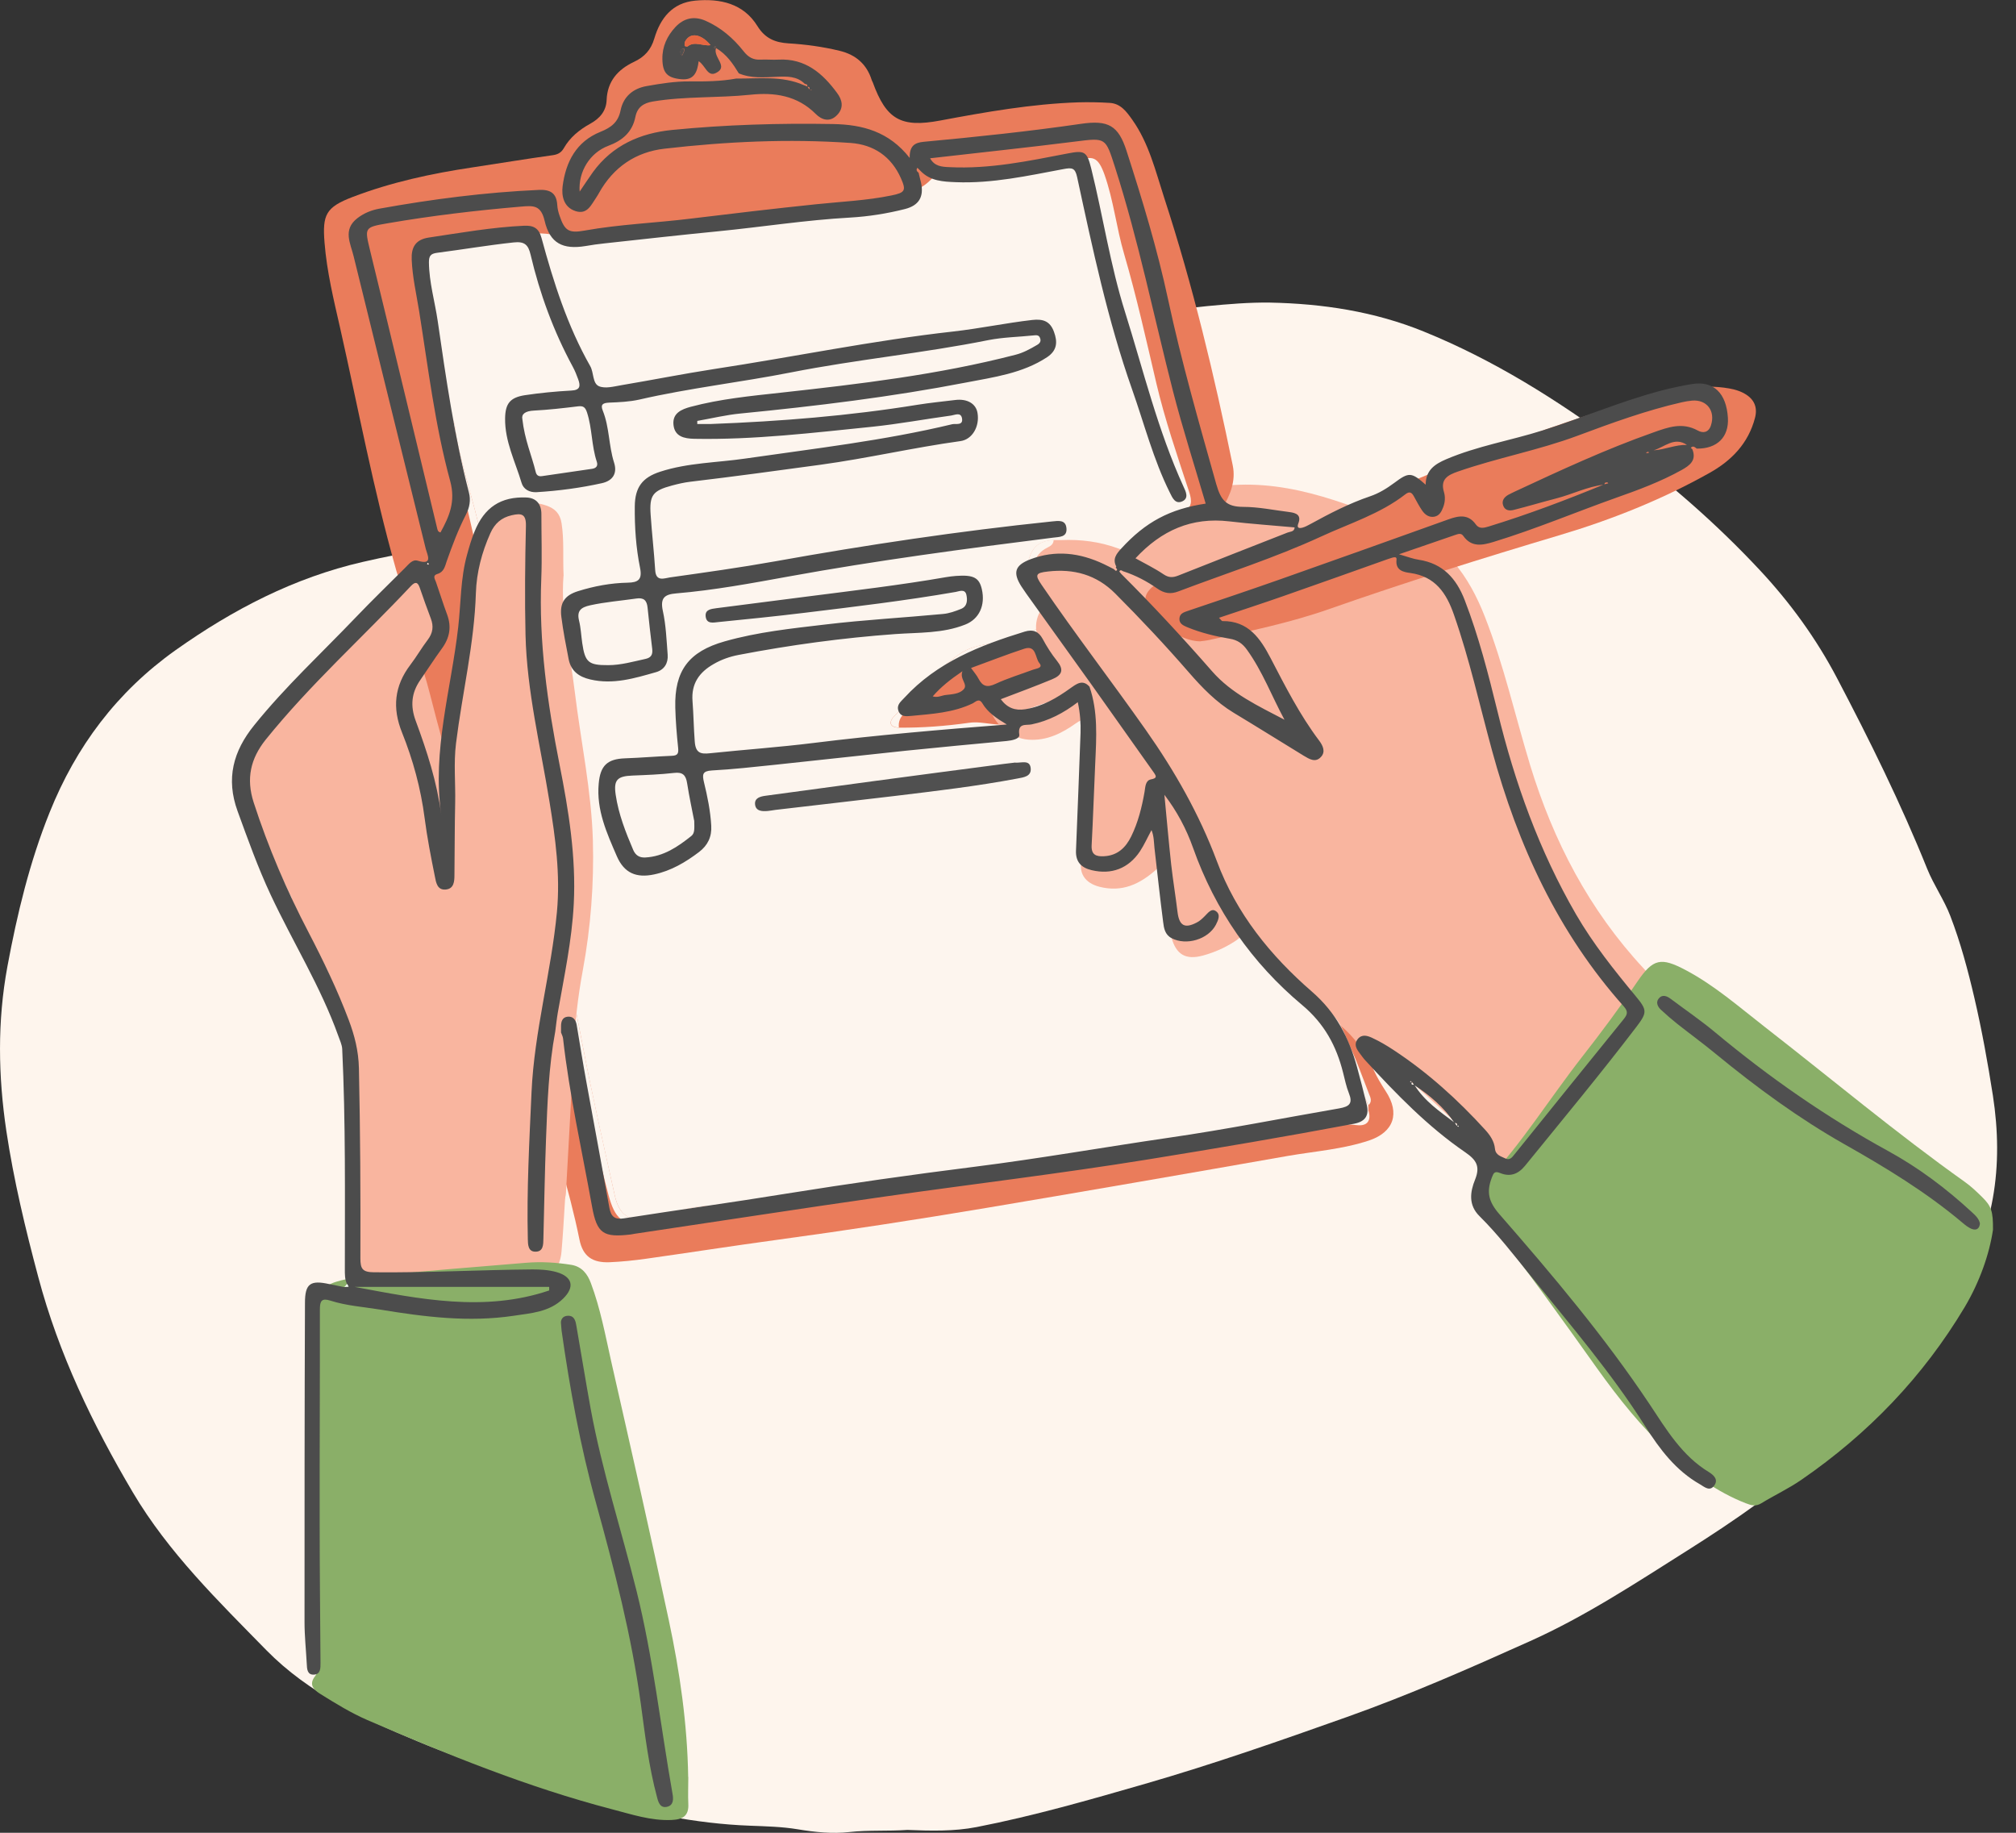 <svg width="55" height="50" viewBox="0 0 55 50" fill="none" xmlns="http://www.w3.org/2000/svg">
<rect x="0" y="0" width="55" height="50" fill="#333333" stroke="none"/>
<g clip-path="url(#clip0_453_9091)">
<path d="M24.755 49.922C24.227 49.96 23.701 49.922 23.17 49.98C22.709 50.032 22.227 49.983 21.765 49.905C21.332 49.833 20.893 49.824 20.463 49.807C18.96 49.752 17.505 49.435 16.068 49.048C14.481 48.621 12.911 48.136 11.39 47.502C9.893 46.879 8.418 46.192 7.266 45.018C5.951 43.674 4.597 42.356 3.625 40.715C2.528 38.86 1.602 36.936 1.045 34.842C0.693 33.524 0.375 32.2 0.173 30.853C-0.049 29.358 -0.075 27.864 0.202 26.367C0.468 24.934 0.808 23.52 1.353 22.165C2.075 20.364 3.192 18.873 4.79 17.737C6.357 16.626 8.028 15.758 9.904 15.328C11.099 15.054 12.305 14.852 13.526 14.725C14.334 14.642 15.133 14.498 15.941 14.402C16.282 14.362 16.628 14.336 16.969 14.324C18.351 14.284 19.621 13.869 20.755 13.107C23.355 11.362 26.14 10.021 29.132 9.112C30.373 8.734 31.637 8.475 32.933 8.351C33.504 8.296 34.087 8.247 34.647 8.255C36.081 8.284 37.493 8.495 38.846 9.046C40.748 9.819 42.456 10.895 44.101 12.103C45.507 13.136 46.814 14.273 48 15.542C48.834 16.433 49.55 17.419 50.118 18.501C51.01 20.2 51.861 21.922 52.577 23.702C52.759 24.152 53.041 24.55 53.209 24.991C53.486 25.712 53.688 26.465 53.864 27.221C54.069 28.101 54.23 28.992 54.369 29.883C54.666 31.805 54.418 33.627 53.33 35.289C52.308 36.855 51.119 38.283 49.746 39.552C48.612 40.596 47.342 41.473 46.04 42.295C44.641 43.178 43.253 44.095 41.74 44.773C40.096 45.512 38.445 46.239 36.739 46.844C34.921 47.49 33.097 48.128 31.242 48.664C29.721 49.103 28.2 49.541 26.645 49.844C26.024 49.965 25.387 49.948 24.752 49.922H24.755Z" fill="#FEF5ED"/>
<path d="M33.126 13.289C34.97 13 36.612 13.69 38.26 14.339C39.414 14.792 40.072 15.703 40.508 16.82C41.025 18.138 41.334 19.519 41.743 20.869C42.375 22.94 43.354 24.824 44.846 26.425C45.261 26.872 45.293 27.241 44.915 27.723C44.291 28.519 43.645 29.298 42.981 30.062C42.528 30.581 42.038 31.072 41.55 31.559C41.175 31.937 40.883 31.903 40.534 31.499C39.715 30.544 38.742 29.745 37.819 28.897C37.645 28.738 37.397 28.666 37.184 28.551C36.021 27.922 34.999 27.146 34.356 25.949C34.209 25.675 34.018 25.43 33.799 25.205C33.297 24.694 33.034 24.037 32.714 23.411C32.134 22.271 31.79 21.019 31.083 19.938C30.428 18.934 29.721 17.973 28.916 17.082C28.414 16.525 27.943 15.945 27.542 15.311C27.095 14.598 27.248 14.195 28.044 13.938C28.497 13.794 28.965 13.724 29.432 13.707C30.434 13.667 31.421 13.525 32.399 13.318C32.642 13.266 32.881 13.295 33.118 13.289H33.126Z" fill="#F9B59F"/>
<path d="M16.775 21.599C16.796 23.437 16.495 25.179 16.198 26.921C15.938 28.435 15.656 29.947 15.508 31.479C15.422 32.37 15.396 33.264 15.318 34.155C15.283 34.539 15.096 34.804 14.723 34.917C14.126 35.096 13.514 35.047 12.914 34.966C12.265 34.877 11.621 34.758 10.96 34.778C10.695 34.787 10.455 34.721 10.201 34.925C9.976 35.107 9.633 34.882 9.587 34.539C9.474 33.717 9.509 32.895 9.546 32.067C9.578 31.36 9.722 30.648 9.592 29.935C9.575 29.846 9.572 29.748 9.587 29.658C9.754 28.649 9.411 27.717 9.076 26.811C8.857 26.217 8.458 25.686 8.077 25.164C7.959 25.003 7.844 24.844 7.948 24.631C8.005 24.515 7.919 24.432 7.878 24.342C7.575 23.696 7.29 23.044 7.059 22.366C7.021 22.257 7.03 22.136 6.822 22.237C6.629 22.329 6.528 22.136 6.548 21.96C6.574 21.709 6.701 21.466 6.531 21.215C6.49 21.155 6.545 21.063 6.597 20.996C7.154 20.281 7.746 19.589 8.256 18.839C9.203 17.448 10.481 16.355 11.549 15.074C12.057 14.463 12.562 13.851 13.22 13.387C13.664 13.072 14.117 12.891 14.617 13.22C14.764 13.318 14.937 13.021 15.026 13.28C15.078 13.43 15.003 13.598 15.101 13.748C15.633 14.561 15.881 15.484 16.114 16.41C16.55 18.132 16.798 19.877 16.778 21.599H16.775Z" fill="#F9B59F"/>
<path d="M12.265 20.947C12.144 20.497 12.022 20.044 11.901 19.594C11.786 19.162 11.685 18.726 11.549 18.299C11.477 18.077 11.535 17.93 11.679 17.771C12.086 17.324 11.991 16.283 11.517 15.911C11.425 15.839 11.304 15.755 11.203 15.793C10.891 15.911 10.859 15.732 10.793 15.498C10.184 13.341 9.774 11.14 9.281 8.956C9.105 8.183 8.917 7.413 8.854 6.62C8.793 5.856 8.888 5.654 9.619 5.374C10.675 4.97 11.777 4.733 12.894 4.566C13.621 4.457 14.348 4.335 15.079 4.234C15.22 4.214 15.309 4.165 15.379 4.047C15.549 3.747 15.806 3.539 16.103 3.375C16.36 3.234 16.539 3.032 16.55 2.726C16.57 2.215 16.859 1.895 17.292 1.69C17.581 1.555 17.759 1.364 17.852 1.047C18.016 0.496 18.342 0.075 18.969 0.017C19.65 -0.046 20.282 0.095 20.663 0.71C20.876 1.053 21.15 1.16 21.511 1.183C21.981 1.211 22.449 1.275 22.911 1.387C23.349 1.494 23.646 1.751 23.782 2.184C23.788 2.207 23.802 2.224 23.811 2.247C24.18 3.262 24.581 3.49 25.652 3.288C26.896 3.055 28.143 2.835 29.412 2.792C29.701 2.784 29.989 2.789 30.275 2.807C30.573 2.824 30.734 3.046 30.887 3.262C31.343 3.903 31.522 4.658 31.759 5.388C32.541 7.782 33.126 10.228 33.631 12.695C33.721 13.13 33.559 13.511 33.343 13.874C33.288 13.97 33.199 13.973 33.106 13.984C32.809 14.022 32.515 14.071 32.217 14.102C31.851 14.14 31.516 14.255 31.256 14.521C30.959 14.823 30.619 14.858 30.212 14.8C29.6 14.714 28.98 14.624 28.356 14.725C27.791 14.818 27.635 15.074 27.831 15.623C28.053 16.237 28.451 16.747 28.821 17.275C30.166 19.199 31.508 21.123 32.613 23.206C33.147 24.21 33.77 25.167 34.388 26.122C34.82 26.791 35.461 27.259 36.136 27.665C36.751 28.035 37.184 28.554 37.481 29.2C37.571 29.396 37.686 29.586 37.804 29.768C38.2 30.368 38.029 30.887 37.346 31.115C36.63 31.352 35.88 31.407 35.144 31.533C32.402 32.015 29.658 32.491 26.91 32.953C25.003 33.273 23.092 33.567 21.176 33.827C19.99 33.988 18.81 34.173 17.624 34.34C17.295 34.386 16.96 34.421 16.628 34.435C16.161 34.453 15.901 34.274 15.809 33.818C15.526 32.422 15.079 31.069 14.686 29.702C14.573 29.315 14.718 28.949 14.799 28.585C15.13 27.065 15.471 25.551 15.454 23.982C15.445 23.266 15.37 22.583 15.009 21.922C14.83 21.593 14.894 21.135 14.839 20.737C14.646 19.369 14.441 18.005 14.259 16.638C14.198 16.191 14.357 15.749 14.377 15.302C14.392 14.979 14.415 14.659 14.426 14.336C14.435 14.108 14.351 13.924 14.123 13.846C13.889 13.765 13.693 13.846 13.54 14.036C13.33 14.296 13.243 14.607 13.162 14.919C12.839 16.147 12.776 17.417 12.617 18.671C12.522 19.424 12.461 20.183 12.256 20.95L12.265 20.947Z" fill="#EA7C5B"/>
<path d="M18.778 48.48C18.778 48.722 18.767 48.965 18.778 49.204C18.798 49.544 18.625 49.639 18.316 49.651C17.751 49.674 17.226 49.495 16.692 49.357C14.392 48.757 12.198 47.863 10.023 46.925C9.578 46.732 9.165 46.478 8.753 46.221C8.559 46.103 8.412 45.959 8.6 45.722C8.655 45.653 8.649 45.575 8.646 45.492C8.603 44.329 8.557 43.169 8.516 42.007C8.464 40.441 8.404 38.877 8.464 37.311C8.484 36.76 8.542 36.209 8.591 35.661C8.623 35.303 8.816 35.078 9.168 34.969C9.558 34.848 9.959 34.822 10.36 34.787C11.691 34.669 13.021 34.559 14.351 34.45C14.767 34.415 15.18 34.441 15.592 34.507C15.875 34.556 16.028 34.755 16.12 35.004C16.38 35.696 16.513 36.42 16.674 37.138C17.208 39.492 17.745 41.846 18.247 44.205C18.547 45.61 18.752 47.035 18.775 48.477L18.778 48.48Z" fill="#8AAF68"/>
<path d="M54.372 33.55C54.276 34.202 54.014 34.963 53.601 35.658C52.47 37.553 50.969 39.114 49.151 40.366C48.802 40.608 48.413 40.79 48.049 41.012C47.896 41.107 47.769 41.064 47.625 41.009C46.828 40.697 46.159 40.199 45.535 39.624C44.782 38.935 44.156 38.148 43.564 37.32C42.595 35.961 41.625 34.6 40.589 33.29C40.211 32.811 40.188 32.612 40.526 32.255C41.515 31.199 42.274 29.97 43.16 28.836C43.686 28.164 44.194 27.481 44.672 26.777C45.1 26.151 45.313 26.108 45.988 26.465C46.779 26.884 47.443 27.469 48.144 28.014C49.962 29.428 51.728 30.91 53.607 32.246C53.774 32.364 53.927 32.511 54.075 32.656C54.328 32.906 54.377 33.042 54.372 33.553V33.55Z" fill="#8AAF68"/>
<path d="M32.751 17.497C32.183 17.497 31.418 16.935 31.268 16.468C31.219 16.318 31.265 16.197 31.363 16.087C31.453 15.986 31.539 15.917 31.689 16.006C31.851 16.104 32.004 15.986 32.142 15.925C33.493 15.337 34.838 14.743 36.182 14.143C39.051 12.862 41.957 11.674 44.987 10.823C45.651 10.635 46.329 10.488 47.03 10.575C47.227 10.601 47.417 10.638 47.59 10.736C47.853 10.883 47.957 11.105 47.879 11.402C47.697 12.095 47.241 12.565 46.638 12.902C45.348 13.626 43.974 14.175 42.563 14.596C40.448 15.227 38.341 15.885 36.255 16.618C35.204 16.987 34.105 17.215 33.014 17.454C32.901 17.48 32.786 17.489 32.745 17.495L32.751 17.497Z" fill="#EA7C5B"/>
<path d="M37.331 30.152C37.331 30.198 37.331 30.244 37.331 30.29C37.204 30.408 37.112 30.671 36.904 30.538C36.685 30.4 36.511 30.492 36.315 30.524C35.784 30.607 35.256 30.703 34.722 30.772C33.871 30.881 33.017 30.965 32.165 31.081C31.302 31.196 30.445 31.343 29.585 31.464C28.521 31.614 27.453 31.738 26.388 31.897C25.11 32.087 23.84 32.335 22.556 32.491C21.54 32.612 20.561 32.958 19.505 32.898C18.931 32.863 18.339 33.1 17.756 33.224C17.179 33.348 16.896 33.169 16.772 32.615C16.475 31.274 16.166 29.935 15.909 28.585C15.586 26.901 15.237 25.222 14.905 23.54C14.726 22.632 14.562 21.72 14.377 20.812C14.14 19.646 13.889 18.481 13.656 17.316C13.471 16.398 13.318 15.472 13.113 14.558C12.92 13.687 12.637 12.836 12.455 11.959C12.406 11.726 12.452 11.44 12.201 11.275C12.201 11.229 12.201 11.183 12.201 11.137C12.178 10.903 12.167 10.664 12.063 10.445C12.063 10.399 12.063 10.352 12.063 10.306C11.913 9.383 11.754 8.463 11.615 7.537C11.563 7.191 11.39 6.819 11.716 6.505C11.872 6.49 12.014 6.528 12.138 6.623C12.213 6.68 12.285 6.715 12.389 6.689C12.623 6.631 12.856 6.58 13.093 6.545C13.829 6.435 14.562 6.262 15.309 6.444C15.595 6.513 15.881 6.533 16.166 6.499C17.347 6.346 18.518 6.158 19.699 6.014C21.15 5.835 22.596 5.613 24.045 5.397C24.527 5.325 25.029 5.284 25.401 4.895C25.453 4.84 25.537 4.794 25.609 4.788C26.789 4.69 27.961 4.474 29.15 4.491C29.225 4.491 29.277 4.462 29.34 4.431C29.802 4.208 29.961 4.281 30.134 4.768C30.382 5.472 30.457 6.213 30.668 6.929C31.008 8.091 31.271 9.279 31.548 10.459C31.779 11.443 32.108 12.398 32.422 13.358C32.489 13.56 32.566 13.797 32.344 13.918C31.958 14.128 31.698 14.466 31.389 14.757C31.132 14.999 30.846 15.089 30.506 14.962C30.004 14.777 29.482 14.711 28.951 14.734C28.881 14.734 28.812 14.734 28.743 14.734C28.322 14.763 28.157 14.93 28.05 15.317C27.941 15.715 28.148 16.012 28.33 16.303C28.65 16.825 28.622 17.027 27.943 17.339C27.84 17.385 27.724 17.399 27.611 17.434C27.138 17.572 26.602 17.555 26.195 17.832C25.508 18.299 24.977 18.951 24.394 19.54C24.258 19.678 24.244 19.843 24.521 19.851C25.164 19.857 25.805 19.808 26.44 19.718C26.838 19.661 27.231 19.854 27.635 19.718C28.062 19.574 28.483 19.427 28.844 19.159C29.204 18.891 29.542 18.991 29.632 19.439C29.762 20.065 29.649 20.691 29.6 21.314C29.551 21.934 29.585 22.554 29.577 23.177C29.574 23.364 29.738 23.382 29.865 23.419C30.082 23.48 30.307 23.503 30.46 23.284C30.65 23.01 30.835 22.733 31.005 22.447C31.103 22.283 31.219 22.159 31.418 22.216C31.608 22.271 31.724 22.41 31.721 22.626C31.718 22.961 31.738 23.295 31.715 23.627C31.681 24.158 31.813 24.677 31.793 25.208C31.779 25.56 32.038 25.534 32.275 25.525C32.543 25.511 32.78 25.381 33.031 25.309C33.45 25.185 33.799 25.294 34.064 25.64C34.587 26.321 35.155 26.961 35.856 27.463C36.159 27.68 36.358 27.954 36.526 28.271C36.846 28.88 37.034 29.543 37.331 30.157V30.152Z" fill="#FDF5EE"/>
<path d="M12.201 11.273C12.452 11.437 12.409 11.726 12.455 11.956C12.637 12.833 12.92 13.684 13.113 14.555C13.315 15.47 13.468 16.395 13.656 17.313C13.892 18.478 14.143 19.643 14.377 20.809C14.559 21.717 14.726 22.629 14.905 23.538C15.237 25.219 15.586 26.898 15.909 28.582C16.169 29.933 16.478 31.271 16.772 32.612C16.893 33.166 17.179 33.342 17.756 33.221C18.339 33.097 18.931 32.86 19.505 32.895C20.561 32.958 21.54 32.612 22.555 32.488C23.837 32.335 25.11 32.084 26.388 31.894C27.453 31.735 28.52 31.611 29.585 31.461C30.445 31.34 31.302 31.193 32.165 31.078C33.017 30.962 33.871 30.881 34.722 30.769C35.256 30.7 35.784 30.605 36.315 30.521C36.511 30.489 36.684 30.397 36.904 30.535C37.112 30.668 37.207 30.405 37.331 30.287C37.417 30.561 37.314 30.732 37.008 30.694C36.263 30.602 35.568 30.887 34.84 30.93C34.18 30.971 33.525 31.095 32.867 31.184C31.813 31.326 30.757 31.47 29.704 31.614C28.763 31.744 27.825 31.88 26.884 32.015C26.036 32.136 25.184 32.257 24.336 32.387C23.363 32.534 22.391 32.684 21.421 32.849C21.006 32.921 20.593 33.088 20.172 33.071C19.303 33.033 18.484 33.31 17.635 33.388C16.983 33.449 16.772 33.241 16.602 32.603C16.109 30.743 15.785 28.848 15.399 26.967C14.966 24.873 14.582 22.77 14.155 20.673C13.69 18.397 13.275 16.113 12.744 13.851C12.559 13.072 12.348 12.3 12.172 11.515C12.152 11.425 12.091 11.342 12.195 11.267L12.201 11.273Z" fill="#FDF5EE"/>
<path d="M24.524 19.848C24.247 19.84 24.261 19.675 24.397 19.537C24.98 18.948 25.511 18.296 26.197 17.829C26.604 17.552 27.141 17.569 27.614 17.431C27.724 17.399 27.842 17.385 27.946 17.336C28.624 17.024 28.653 16.822 28.333 16.3C28.154 16.009 27.943 15.712 28.053 15.314C28.16 14.924 28.327 14.76 28.746 14.731C28.74 14.852 28.662 14.896 28.561 14.947C28.229 15.112 28.099 15.484 28.258 15.821C28.35 16.018 28.477 16.199 28.573 16.395C28.798 16.848 28.676 17.197 28.218 17.417C27.788 17.621 27.326 17.737 26.864 17.803C26.356 17.875 26.004 18.164 25.661 18.481C25.32 18.793 25.009 19.133 24.677 19.453C24.558 19.568 24.503 19.692 24.524 19.851V19.848Z" fill="#FDF5EE"/>
<path d="M37.331 30.152C37.034 29.534 36.846 28.871 36.526 28.265C36.358 27.948 36.159 27.674 35.856 27.457C35.155 26.956 34.587 26.315 34.064 25.634C33.799 25.291 33.452 25.182 33.031 25.303C32.78 25.378 32.543 25.505 32.275 25.519C32.65 25.003 33.643 24.951 34.102 25.45C34.783 26.188 35.423 26.967 36.237 27.579C36.566 27.827 36.682 28.213 36.84 28.565C37.028 28.98 37.181 29.413 37.348 29.84C37.392 29.947 37.444 30.056 37.328 30.154L37.331 30.152Z" fill="#FDF5EE"/>
<path d="M11.716 6.505C11.39 6.819 11.563 7.191 11.615 7.537C11.754 8.463 11.913 9.383 12.063 10.306C11.884 10.275 11.878 10.133 11.855 9.995C11.702 9.095 11.552 8.198 11.39 7.301C11.312 6.865 11.419 6.574 11.716 6.505Z" fill="#FDF5EE"/>
<path d="M12.063 10.445C12.164 10.664 12.178 10.9 12.201 11.137C11.953 10.958 11.887 10.615 12.063 10.445Z" fill="#FDF5EE"/>
<path d="M15.373 15.712C15.292 16.747 15.552 17.803 15.681 18.873C15.846 20.229 16.137 21.579 16.175 22.935C16.207 24.106 16.117 25.297 15.901 26.465C15.762 27.209 15.679 27.962 15.644 28.721C15.586 29.982 15.511 31.245 15.442 32.505C15.436 32.583 15.433 32.684 15.387 32.736C15.177 32.97 15.168 33.244 15.153 33.535C15.142 33.769 15.024 33.959 14.738 33.942C14.472 33.925 14.426 33.723 14.438 33.521C14.516 32.179 14.542 30.835 14.605 29.494C14.631 28.906 14.954 28.415 14.963 27.844C14.966 27.616 15.133 27.311 14.646 27.414C14.415 27.463 14.218 27.123 14.244 26.832C14.299 26.237 14.345 25.643 14.4 25.049C14.406 24.977 14.418 24.905 14.357 24.861C14.106 24.686 14.126 24.423 14.146 24.172C14.325 21.914 13.829 19.736 13.355 17.555C13.286 17.241 13.318 16.886 12.989 16.669C12.943 16.641 12.917 16.543 12.923 16.479C12.975 15.87 12.859 15.242 13.13 14.659C13.431 14.016 14.117 13.52 14.902 13.791C15.136 13.872 15.28 14.007 15.321 14.278C15.393 14.737 15.352 15.198 15.376 15.712H15.373ZM14.81 18.945C14.712 17.645 14.585 16.335 14.594 15.014C14.446 15.224 14.334 15.438 14.366 15.706C14.412 16.127 14.441 16.551 14.49 16.972C14.568 17.63 14.594 18.296 14.81 18.945Z" fill="#F9B59F"/>
<path d="M31.577 23.693C31.089 24.138 30.604 24.342 30.007 24.195C29.597 24.094 29.407 23.812 29.519 23.411C29.545 23.321 29.582 23.235 29.585 23.145C29.614 22.055 29.637 20.962 29.663 19.871C29.669 19.58 29.548 19.595 29.352 19.733C28.971 20.004 28.564 20.209 28.076 20.18C27.585 20.154 27.075 19.733 26.994 19.26C26.945 18.977 27.095 18.801 27.375 18.744C27.77 18.663 28.16 18.579 28.526 18.395C28.74 18.288 28.795 18.175 28.659 17.971C28.544 17.797 28.445 17.616 28.347 17.434C28.148 17.07 28.327 16.54 28.711 16.364C28.953 16.254 29.259 16.442 29.219 16.733C29.138 17.307 29.582 17.659 29.735 18.129C29.747 18.169 29.828 18.19 29.874 18.216C30.284 18.441 30.494 18.787 30.711 19.208C30.901 19.58 30.939 20.056 31.38 20.344C31.897 20.682 32.315 21.166 32.396 21.841C32.408 21.94 32.431 22.017 32.543 22.084C33.092 22.407 33.484 22.842 33.51 23.523C33.516 23.705 33.568 23.887 33.574 24.068C33.579 24.314 33.588 24.515 33.929 24.51C34.073 24.51 34.139 24.668 34.145 24.821C34.159 25.202 33.98 25.496 33.675 25.689C33.415 25.857 33.126 25.984 32.823 26.067C32.347 26.197 32.084 26.044 31.955 25.56C31.796 24.962 31.686 24.357 31.579 23.688L31.577 23.693ZM28.021 19.343C28.405 19.502 28.668 19.312 28.901 19.044C28.607 19.145 28.316 19.243 28.021 19.343Z" fill="#F9B59F"/>
<path d="M14.81 18.945C14.594 18.296 14.568 17.63 14.49 16.972C14.441 16.551 14.412 16.127 14.366 15.706C14.337 15.438 14.446 15.224 14.594 15.014C14.585 16.335 14.712 17.642 14.81 18.945Z" fill="#FDEFEA"/>
<path d="M28.021 19.343C28.316 19.242 28.607 19.144 28.901 19.044C28.668 19.312 28.405 19.502 28.021 19.343Z" fill="#FDEFEA"/>
<path d="M30.454 15.455C30.344 15.25 30.46 15.106 30.59 14.965C31.251 14.241 31.914 13.886 32.893 13.739C32.593 12.715 32.266 11.7 32.001 10.67C31.479 8.633 31.063 6.568 30.419 4.56C30.157 3.747 30.177 3.756 29.331 3.862C28.021 4.027 26.708 4.165 25.375 4.318C25.496 4.54 25.698 4.552 25.906 4.56C27 4.615 28.059 4.393 29.121 4.188C29.583 4.099 29.652 4.122 29.77 4.595C30.093 5.899 30.29 7.234 30.694 8.515C31.196 10.113 31.588 11.746 32.289 13.277C32.353 13.413 32.437 13.586 32.264 13.673C32.062 13.771 31.984 13.577 31.914 13.436C31.467 12.539 31.219 11.567 30.887 10.627C30.22 8.737 29.808 6.784 29.386 4.832C29.331 4.578 29.248 4.569 29.017 4.612C28.044 4.794 27.075 5.01 26.076 4.97C25.73 4.956 25.381 4.941 25.115 4.664C25.087 4.635 25.058 4.607 25.029 4.578C24.985 4.635 25.014 4.676 25.061 4.713C25.084 4.803 25.107 4.892 25.127 4.982C25.211 5.368 25.072 5.605 24.688 5.703C24.198 5.827 23.695 5.907 23.188 5.936C21.979 6.003 20.784 6.193 19.58 6.311C18.55 6.412 17.52 6.528 16.49 6.64C16.319 6.657 16.146 6.683 15.976 6.712C15.361 6.813 15.003 6.643 14.859 6.026C14.758 5.596 14.559 5.607 14.219 5.636C13.001 5.74 11.791 5.882 10.588 6.089C9.93 6.202 9.945 6.205 10.1 6.848C10.715 9.369 11.318 11.893 11.927 14.414C11.939 14.457 11.942 14.506 12.017 14.526C12.256 14.091 12.435 13.687 12.282 13.124C11.867 11.604 11.682 10.038 11.434 8.483C11.359 8.019 11.252 7.56 11.232 7.084C11.217 6.747 11.335 6.536 11.696 6.481C12.562 6.352 13.422 6.199 14.299 6.158C14.55 6.147 14.7 6.219 14.773 6.49C15.101 7.699 15.48 8.893 16.103 9.989C16.204 10.168 16.161 10.459 16.342 10.537C16.513 10.609 16.749 10.543 16.954 10.508C17.794 10.367 18.628 10.2 19.468 10.07C21.649 9.738 23.814 9.288 26.013 9.043C26.729 8.962 27.441 8.812 28.16 8.729C28.466 8.694 28.651 8.769 28.754 9.052C28.855 9.326 28.844 9.559 28.567 9.744C27.894 10.188 27.112 10.289 26.353 10.436C24.319 10.829 22.261 11.079 20.201 11.281C19.805 11.319 19.416 11.414 19.023 11.483C19.023 11.512 19.023 11.538 19.023 11.567C19.148 11.567 19.274 11.57 19.398 11.567C21.289 11.495 23.167 11.345 25.035 11.042C25.375 10.987 25.718 10.955 26.062 10.912C26.385 10.872 26.625 11.01 26.668 11.264C26.731 11.633 26.526 11.991 26.2 12.034C24.925 12.21 23.672 12.502 22.397 12.677C21.211 12.839 20.025 13.001 18.836 13.142C18.666 13.162 18.495 13.202 18.331 13.246C17.806 13.387 17.713 13.511 17.751 14.048C17.785 14.552 17.843 15.054 17.875 15.556C17.895 15.879 18.123 15.775 18.279 15.752C19.237 15.617 20.195 15.484 21.145 15.314C23.649 14.864 26.163 14.489 28.694 14.226C28.87 14.209 29.075 14.169 29.095 14.414C29.115 14.659 28.904 14.645 28.728 14.668C26.319 14.971 23.912 15.291 21.523 15.726C20.504 15.911 19.485 16.101 18.452 16.188C18.129 16.214 18.008 16.312 18.083 16.664C18.169 17.053 18.184 17.46 18.215 17.861C18.233 18.092 18.123 18.273 17.898 18.337C17.312 18.504 16.729 18.683 16.103 18.536C15.791 18.464 15.578 18.305 15.514 17.985C15.439 17.601 15.364 17.218 15.315 16.831C15.266 16.45 15.399 16.243 15.771 16.127C16.213 15.989 16.666 15.905 17.127 15.896C17.413 15.891 17.526 15.81 17.462 15.493C17.35 14.942 17.312 14.376 17.318 13.811C17.324 13.295 17.523 13.026 18.013 12.868C18.767 12.623 19.557 12.623 20.331 12.51C22.221 12.236 24.12 12.02 25.978 11.573C26.07 11.55 26.287 11.622 26.244 11.405C26.209 11.238 26.05 11.322 25.952 11.336C25.234 11.434 24.521 11.567 23.799 11.642C22.183 11.806 20.57 12.002 18.94 11.971C18.666 11.965 18.409 11.91 18.374 11.593C18.339 11.273 18.59 11.166 18.847 11.097C19.652 10.883 20.475 10.803 21.3 10.713C23.45 10.476 25.597 10.223 27.698 9.68C27.915 9.626 28.102 9.522 28.29 9.412C28.376 9.363 28.408 9.305 28.373 9.219C28.345 9.138 28.272 9.141 28.2 9.15C27.788 9.193 27.369 9.199 26.962 9.279C25.179 9.637 23.366 9.807 21.583 10.159C20.207 10.43 18.81 10.586 17.442 10.901C17.174 10.961 16.894 10.973 16.617 10.984C16.452 10.993 16.374 11.03 16.446 11.206C16.628 11.659 16.605 12.155 16.752 12.617C16.848 12.911 16.721 13.116 16.418 13.182C15.832 13.312 15.24 13.39 14.64 13.427C14.441 13.439 14.279 13.344 14.23 13.174C14.057 12.594 13.771 12.04 13.78 11.414C13.786 11.013 13.913 10.846 14.314 10.782C14.735 10.719 15.159 10.678 15.584 10.655C15.837 10.644 15.837 10.523 15.774 10.347C15.731 10.229 15.684 10.11 15.624 10.001C15.101 9.034 14.726 8.013 14.475 6.946C14.412 6.681 14.314 6.58 14.011 6.614C13.312 6.689 12.62 6.807 11.924 6.897C11.742 6.92 11.702 6.989 11.702 7.159C11.708 7.705 11.864 8.227 11.942 8.76C12.169 10.329 12.395 11.899 12.793 13.436C12.848 13.647 12.81 13.848 12.712 14.039C12.501 14.448 12.34 14.878 12.187 15.311C12.141 15.447 12.112 15.605 11.936 15.657C11.794 15.697 11.861 15.79 11.893 15.876C11.996 16.168 12.086 16.465 12.195 16.756C12.325 17.102 12.268 17.405 12.051 17.699C11.846 17.979 11.662 18.27 11.465 18.553C11.223 18.902 11.191 19.26 11.341 19.664C11.647 20.491 11.921 21.331 12.037 22.219C11.786 20.474 12.308 18.807 12.501 17.108C12.576 16.448 12.562 15.775 12.744 15.126C12.802 14.916 12.862 14.705 12.946 14.503C13.211 13.843 13.662 13.543 14.363 13.572C14.628 13.583 14.773 13.751 14.77 14.03C14.77 14.619 14.79 15.207 14.767 15.793C14.697 17.506 14.934 19.188 15.266 20.861C15.514 22.116 15.719 23.376 15.653 24.663C15.601 25.663 15.39 26.644 15.217 27.631C15.188 27.801 15.171 27.971 15.148 28.141C14.969 29.105 14.934 30.082 14.897 31.06C14.862 31.969 14.848 32.88 14.825 33.789C14.822 33.953 14.825 34.15 14.605 34.147C14.406 34.147 14.403 33.951 14.4 33.803C14.368 32.468 14.441 31.133 14.501 29.797C14.576 28.133 15.038 26.529 15.194 24.879C15.289 23.858 15.153 22.857 14.989 21.859C14.744 20.35 14.374 18.856 14.337 17.322C14.314 16.332 14.325 15.34 14.348 14.35C14.357 14.013 14.219 13.998 13.962 14.056C13.679 14.12 13.497 14.281 13.379 14.544C13.145 15.066 13.001 15.617 12.983 16.176C12.94 17.564 12.611 18.911 12.441 20.278C12.374 20.82 12.429 21.36 12.418 21.899C12.403 22.557 12.406 23.212 12.398 23.869C12.398 24.045 12.386 24.247 12.161 24.267C11.927 24.29 11.895 24.071 11.864 23.91C11.757 23.379 11.653 22.848 11.584 22.314C11.48 21.51 11.269 20.734 10.969 19.987C10.698 19.315 10.758 18.712 11.197 18.135C11.364 17.916 11.503 17.673 11.67 17.454C11.809 17.27 11.835 17.088 11.754 16.874C11.647 16.595 11.549 16.315 11.451 16.032C11.396 15.873 11.327 15.865 11.211 15.986C9.896 17.388 8.456 18.677 7.246 20.183C6.837 20.694 6.71 21.239 6.92 21.89C7.318 23.119 7.824 24.299 8.421 25.441C8.825 26.217 9.203 27.002 9.512 27.821C9.673 28.248 9.78 28.663 9.792 29.142C9.829 30.87 9.838 32.598 9.832 34.326C9.832 34.614 9.887 34.706 10.201 34.709C11.644 34.724 13.084 34.643 14.527 34.631C14.747 34.631 14.963 34.643 15.18 34.703C15.618 34.828 15.69 35.11 15.361 35.43C14.986 35.794 14.493 35.823 14.017 35.895C12.79 36.079 11.581 35.926 10.372 35.727C9.919 35.653 9.454 35.624 9.012 35.482C8.776 35.407 8.727 35.491 8.727 35.719C8.73 37.654 8.718 39.59 8.721 41.525C8.721 42.803 8.735 44.084 8.744 45.362C8.744 45.506 8.75 45.67 8.571 45.685C8.383 45.699 8.375 45.535 8.369 45.391C8.349 45.013 8.308 44.632 8.308 44.254C8.308 41.349 8.308 38.448 8.32 35.543C8.32 35.015 8.47 34.917 8.986 35.032C9.122 35.061 9.258 35.084 9.39 35.113C9.428 35.113 9.468 35.107 9.506 35.104C9.492 35.078 9.48 35.053 9.466 35.029C9.405 34.9 9.408 34.761 9.408 34.623C9.408 32.621 9.431 30.616 9.336 28.617C9.33 28.496 9.269 28.378 9.229 28.259C8.747 26.912 7.985 25.695 7.382 24.406C7.036 23.667 6.762 22.897 6.482 22.13C6.158 21.241 6.363 20.491 6.935 19.785C7.783 18.732 8.776 17.815 9.708 16.84C10.147 16.381 10.602 15.94 11.05 15.493C11.148 15.398 11.249 15.253 11.393 15.296C11.82 15.429 11.659 15.135 11.618 14.982C10.963 12.317 10.3 9.654 9.647 6.989C9.564 6.643 9.344 6.268 9.748 5.954C9.927 5.815 10.129 5.734 10.343 5.694C11.783 5.434 13.232 5.247 14.695 5.181C15.006 5.166 15.182 5.261 15.203 5.59C15.208 5.691 15.234 5.795 15.269 5.893C15.407 6.3 15.526 6.366 15.944 6.291C16.908 6.118 17.889 6.083 18.862 5.962C19.993 5.824 21.124 5.691 22.258 5.573C22.945 5.501 23.635 5.472 24.316 5.333C24.691 5.256 24.729 5.201 24.579 4.863C24.316 4.269 23.837 3.946 23.208 3.9C21.511 3.782 19.82 3.862 18.132 4.056C17.344 4.145 16.735 4.56 16.342 5.264C16.319 5.305 16.296 5.345 16.27 5.383C16.129 5.587 16.022 5.867 15.696 5.757C15.376 5.651 15.315 5.342 15.35 5.074C15.436 4.416 15.722 3.862 16.38 3.597C16.666 3.482 16.865 3.34 16.931 3.009C17.006 2.642 17.263 2.414 17.644 2.348C18.031 2.279 18.417 2.218 18.81 2.221C19.237 2.224 19.664 2.221 20.085 2.143C20.703 2.149 21.329 2.062 21.921 2.319C21.955 2.334 21.99 2.345 22.025 2.36C22.045 2.386 22.062 2.414 22.082 2.44C22.1 2.449 22.114 2.458 22.131 2.466C22.134 2.466 22.143 2.461 22.149 2.458C22.126 2.455 22.1 2.449 22.077 2.446C22.105 2.386 22.074 2.368 22.019 2.365C22.042 2.305 22.002 2.296 21.958 2.29C21.745 2.074 21.473 2.083 21.199 2.094C20.847 2.111 20.495 2.143 20.157 2.002C19.996 1.739 19.828 1.486 19.534 1.31C19.445 1.569 19.895 1.817 19.528 1.993C19.3 2.103 19.243 1.783 19.061 1.67C19.023 1.964 18.94 2.195 18.582 2.161C18.207 2.126 18.077 1.993 18.071 1.612C18.065 1.269 18.201 0.981 18.426 0.738C18.651 0.499 18.928 0.427 19.246 0.565C19.667 0.75 20.007 1.044 20.287 1.399C20.414 1.561 20.55 1.638 20.749 1.627C20.911 1.618 21.072 1.636 21.234 1.627C21.967 1.587 22.443 1.999 22.838 2.538C22.977 2.723 23.029 2.942 22.838 3.138C22.639 3.346 22.417 3.271 22.256 3.11C21.75 2.602 21.124 2.515 20.466 2.585C19.583 2.677 18.692 2.622 17.811 2.769C17.552 2.812 17.387 2.928 17.335 3.187C17.252 3.603 16.983 3.834 16.596 3.978C16.097 4.165 15.774 4.679 15.814 5.227C15.95 5.028 16.06 4.858 16.178 4.693C16.712 3.963 17.465 3.632 18.337 3.545C19.797 3.401 21.26 3.358 22.726 3.384C23.531 3.398 24.253 3.588 24.818 4.309C24.812 3.989 24.942 3.891 25.205 3.868C26.639 3.735 28.07 3.585 29.493 3.378C30.232 3.271 30.512 3.418 30.737 4.125C31.167 5.457 31.574 6.799 31.868 8.172C32.232 9.868 32.711 11.535 33.181 13.205C33.308 13.652 33.458 13.825 33.911 13.828C34.336 13.828 34.757 13.918 35.181 13.97C35.357 13.993 35.51 14.048 35.421 14.278C35.369 14.414 35.45 14.417 35.536 14.394C35.611 14.373 35.683 14.333 35.752 14.296C36.278 14.007 36.809 13.733 37.377 13.54C37.617 13.459 37.833 13.326 38.038 13.174C38.439 12.874 38.505 12.879 38.895 13.223C38.895 12.825 39.149 12.66 39.452 12.53C40.303 12.167 41.215 12.017 42.093 11.74C43.178 11.397 44.225 10.944 45.325 10.655C45.602 10.583 45.885 10.523 46.167 10.476C46.748 10.384 47.099 10.725 47.14 11.397C47.172 11.922 46.849 12.245 46.291 12.239C46.239 12.201 46.193 12.15 46.127 12.216C46.141 12.23 46.156 12.242 46.17 12.256C46.294 12.562 46.092 12.703 45.873 12.825C45.307 13.139 44.704 13.364 44.098 13.577C42.984 13.973 41.891 14.434 40.759 14.78C40.456 14.873 40.148 14.945 39.92 14.619C39.862 14.538 39.787 14.564 39.703 14.593C39.215 14.763 38.728 14.93 38.168 15.121C38.396 15.187 38.549 15.248 38.708 15.271C39.363 15.371 39.732 15.781 39.96 16.372C40.341 17.359 40.603 18.383 40.855 19.41C41.325 21.351 41.995 23.215 42.999 24.948C43.463 25.747 44.038 26.468 44.626 27.178C44.938 27.553 44.941 27.622 44.65 28.006C43.665 29.298 42.627 30.547 41.602 31.808C41.414 32.035 41.198 32.11 40.932 32.004C40.78 31.943 40.754 31.986 40.699 32.128C40.549 32.52 40.609 32.785 40.912 33.131C42.358 34.787 43.778 36.472 45.002 38.306C45.46 38.996 45.885 39.714 46.623 40.161C46.753 40.242 46.886 40.363 46.768 40.527C46.644 40.697 46.505 40.568 46.378 40.493C45.723 40.121 45.282 39.538 44.895 38.926C43.968 37.458 42.843 36.149 41.758 34.804C41.308 34.251 40.872 33.682 40.364 33.178C40.055 32.875 40.107 32.514 40.243 32.18C40.387 31.819 40.28 31.646 39.974 31.435C38.95 30.734 38.093 29.846 37.256 28.937C37.193 28.871 37.141 28.793 37.086 28.721C36.999 28.606 36.933 28.482 37.042 28.346C37.155 28.208 37.302 28.254 37.423 28.308C37.631 28.404 37.833 28.522 38.024 28.649C38.953 29.26 39.772 30.002 40.52 30.824C40.653 30.971 40.765 31.133 40.785 31.337C40.803 31.516 40.95 31.545 41.068 31.603C41.189 31.663 41.253 31.574 41.322 31.487C42.312 30.259 43.302 29.03 44.297 27.804C44.398 27.677 44.424 27.599 44.303 27.46C42.502 25.441 41.409 23.059 40.705 20.474C40.367 19.237 40.09 17.982 39.666 16.77C39.461 16.179 39.155 15.723 38.471 15.631C38.301 15.608 38.067 15.568 38.099 15.274C38.107 15.187 38.07 15.178 37.862 15.253C36.918 15.588 35.978 15.925 35.034 16.254C34.451 16.459 33.862 16.649 33.256 16.854C33.305 16.9 33.328 16.944 33.352 16.944C34.056 16.935 34.385 17.419 34.662 17.95C35.066 18.726 35.461 19.505 35.992 20.209C36.09 20.341 36.171 20.509 36.038 20.65C35.888 20.815 35.721 20.708 35.571 20.619C34.933 20.229 34.298 19.831 33.657 19.445C33.175 19.153 32.794 18.758 32.431 18.34C31.787 17.598 31.118 16.886 30.425 16.191C29.912 15.677 29.291 15.51 28.59 15.591C28.249 15.628 28.229 15.683 28.42 15.96C29.334 17.301 30.327 18.588 31.262 19.918C32.05 21.037 32.719 22.214 33.196 23.488C33.73 24.928 34.664 26.073 35.793 27.054C36.451 27.625 36.803 28.314 37.022 29.11C37.117 29.454 37.204 29.797 37.288 30.143C37.357 30.434 37.244 30.599 36.941 30.657C35.074 31.008 33.204 31.326 31.328 31.629C28.927 32.018 26.515 32.304 24.111 32.647C21.843 32.97 19.58 33.322 17.312 33.659C17.277 33.665 17.243 33.671 17.211 33.677C16.461 33.766 16.285 33.656 16.152 32.915C15.878 31.389 15.534 29.872 15.361 28.329C15.355 28.274 15.324 28.222 15.306 28.167C15.306 28.11 15.306 28.052 15.306 27.994C15.306 27.867 15.344 27.752 15.482 27.737C15.633 27.72 15.708 27.818 15.733 27.962C15.82 28.485 15.904 29.007 15.999 29.526C16.207 30.668 16.42 31.808 16.625 32.95C16.669 33.186 16.767 33.279 17.021 33.238C18.498 33.007 19.982 32.803 21.456 32.563C23.162 32.289 24.87 32.047 26.584 31.831C28.356 31.608 30.114 31.297 31.877 31.04C33.438 30.815 34.982 30.506 36.535 30.238C36.815 30.189 36.913 30.103 36.8 29.823C36.728 29.644 36.69 29.451 36.641 29.26C36.459 28.534 36.13 27.925 35.527 27.42C34.151 26.269 33.152 24.833 32.549 23.131C32.367 22.617 32.111 22.133 31.767 21.683C31.828 22.317 31.883 22.952 31.952 23.584C32.001 24.019 32.073 24.449 32.125 24.882C32.171 25.254 32.321 25.34 32.65 25.167C32.731 25.127 32.8 25.061 32.864 24.997C32.953 24.911 33.048 24.766 33.175 24.859C33.308 24.954 33.233 25.107 33.17 25.231C32.959 25.629 32.362 25.805 31.963 25.594C31.782 25.499 31.753 25.323 31.733 25.156C31.646 24.484 31.574 23.809 31.496 23.134C31.479 22.975 31.484 22.814 31.415 22.646C31.305 22.848 31.219 23.044 31.101 23.223C30.789 23.693 30.324 23.869 29.782 23.739C29.502 23.673 29.343 23.517 29.355 23.206C29.401 22.136 29.438 21.066 29.479 19.995C29.487 19.73 29.47 19.465 29.404 19.156C29.017 19.453 28.607 19.667 28.143 19.762C27.995 19.794 27.759 19.713 27.808 20.042C27.825 20.16 27.609 20.2 27.467 20.215C26.55 20.301 25.632 20.385 24.714 20.48C23.522 20.604 22.333 20.74 21.142 20.864C20.567 20.924 19.996 20.988 19.422 21.019C19.162 21.034 19.156 21.129 19.205 21.337C19.3 21.726 19.381 22.121 19.404 22.525C19.422 22.828 19.309 23.062 19.072 23.243C18.703 23.523 18.308 23.757 17.846 23.855C17.358 23.959 17.029 23.817 16.83 23.362C16.556 22.73 16.267 22.098 16.334 21.377C16.377 20.887 16.567 20.705 17.052 20.688C17.48 20.673 17.904 20.636 18.331 20.619C18.489 20.613 18.515 20.555 18.501 20.405C18.463 20.039 18.432 19.669 18.423 19.303C18.397 18.299 18.79 17.774 19.771 17.497C20.671 17.241 21.6 17.145 22.524 17.036C23.586 16.909 24.657 16.851 25.724 16.75C25.892 16.736 26.062 16.675 26.218 16.612C26.391 16.543 26.397 16.375 26.365 16.228C26.327 16.058 26.172 16.13 26.076 16.148C24.703 16.387 23.32 16.551 21.938 16.719C21.162 16.814 20.383 16.892 19.603 16.97C19.462 16.984 19.272 17.033 19.251 16.811C19.234 16.623 19.41 16.612 19.546 16.592C20.38 16.485 21.211 16.378 22.045 16.271C23.3 16.11 24.558 15.963 25.805 15.746C25.895 15.732 25.987 15.718 26.079 15.712C26.558 15.677 26.714 15.758 26.786 16.073C26.887 16.514 26.714 16.889 26.333 17.039C25.718 17.284 25.063 17.252 24.426 17.298C22.988 17.402 21.563 17.596 20.149 17.867C19.912 17.913 19.684 17.991 19.471 18.115C19.075 18.34 18.856 18.651 18.893 19.127C18.922 19.494 18.925 19.863 18.954 20.229C18.977 20.544 19.113 20.578 19.373 20.549C20.313 20.451 21.257 20.385 22.192 20.269C23.926 20.053 25.669 19.906 27.467 19.765C27.184 19.595 26.948 19.436 26.801 19.188C26.708 19.032 26.61 19.153 26.538 19.188C26.004 19.445 25.43 19.476 24.856 19.531C24.72 19.543 24.567 19.56 24.509 19.387C24.457 19.225 24.576 19.142 24.671 19.038C25.563 18.066 26.734 17.607 27.952 17.232C28.183 17.16 28.336 17.229 28.443 17.425C28.558 17.639 28.685 17.841 28.838 18.031C29.026 18.265 28.988 18.415 28.7 18.533C28.247 18.721 27.785 18.891 27.303 19.075C27.482 19.315 27.695 19.392 27.969 19.349C28.44 19.274 28.829 19.044 29.207 18.772C29.363 18.663 29.536 18.521 29.724 18.735C29.958 19.416 29.912 20.117 29.88 20.817C29.845 21.565 29.822 22.312 29.782 23.059C29.767 23.327 29.912 23.37 30.119 23.359C30.486 23.341 30.711 23.125 30.861 22.819C31.049 22.436 31.152 22.023 31.225 21.605C31.248 21.472 31.245 21.293 31.401 21.262C31.568 21.23 31.551 21.181 31.479 21.077C30.913 20.281 30.35 19.482 29.785 18.686C29.19 17.855 28.593 17.024 27.998 16.194C27.952 16.127 27.906 16.061 27.863 15.995C27.626 15.62 27.687 15.421 28.108 15.259C28.795 14.997 29.461 15.08 30.114 15.389C30.206 15.432 30.298 15.481 30.388 15.527C30.408 15.545 30.44 15.579 30.448 15.573C30.506 15.542 30.46 15.513 30.44 15.484L30.454 15.455ZM39.744 30.72C39.761 30.711 39.795 30.778 39.795 30.706C39.775 30.711 39.758 30.72 39.738 30.726C39.77 30.665 39.752 30.634 39.683 30.636C39.392 30.207 39.005 29.881 38.578 29.598C38.56 29.572 38.54 29.543 38.523 29.517C38.506 29.52 38.48 29.457 38.471 29.523C38.491 29.52 38.508 29.514 38.529 29.511C38.483 29.584 38.517 29.598 38.584 29.592C38.858 30.039 39.282 30.325 39.689 30.631C39.706 30.659 39.726 30.688 39.744 30.717V30.72ZM30.65 15.591C30.613 15.571 30.572 15.53 30.538 15.585C30.532 15.594 30.572 15.631 30.59 15.657C31.447 16.511 32.266 17.396 33.063 18.308C33.6 18.925 34.33 19.26 35.043 19.635C34.696 18.994 34.445 18.317 34.021 17.728C33.897 17.555 33.761 17.46 33.551 17.425C33.155 17.359 32.763 17.264 32.391 17.111C32.284 17.065 32.168 17.016 32.177 16.874C32.186 16.736 32.295 16.704 32.411 16.664C33.259 16.378 34.108 16.093 34.95 15.796C36.477 15.256 38.001 14.714 39.524 14.166C39.807 14.065 40.061 14.024 40.263 14.307C40.358 14.44 40.491 14.399 40.609 14.365C41.68 14.036 42.727 13.641 43.764 13.214C43.801 13.205 43.839 13.194 43.876 13.185C43.87 13.176 43.862 13.165 43.856 13.162C43.813 13.156 43.772 13.162 43.772 13.22C43.31 13.272 42.898 13.485 42.456 13.598C42.067 13.698 41.683 13.814 41.293 13.912C41.178 13.941 41.054 13.926 41.008 13.788C40.964 13.658 41.036 13.566 41.143 13.502C41.201 13.468 41.267 13.442 41.328 13.41C42.566 12.833 43.807 12.256 45.1 11.8C45.512 11.653 45.896 11.512 46.32 11.746C46.459 11.824 46.615 11.803 46.678 11.604C46.805 11.212 46.566 10.895 46.162 10.929C46.069 10.938 45.98 10.953 45.89 10.973C44.915 11.195 43.974 11.538 43.039 11.887C41.971 12.285 40.849 12.49 39.772 12.865C39.498 12.96 39.288 13.073 39.394 13.425C39.432 13.551 39.426 13.698 39.374 13.834C39.328 13.955 39.27 14.073 39.126 14.097C38.987 14.12 38.878 14.042 38.803 13.935C38.719 13.814 38.65 13.678 38.578 13.549C38.52 13.442 38.462 13.39 38.341 13.485C37.651 14.022 36.812 14.281 36.038 14.639C34.78 15.219 33.45 15.64 32.151 16.133C31.934 16.217 31.761 16.188 31.571 16.055C31.288 15.856 30.982 15.697 30.653 15.588L30.65 15.591ZM18.937 22.384C18.885 22.11 18.804 21.741 18.746 21.368C18.712 21.149 18.628 21.057 18.389 21.086C18.013 21.129 17.632 21.143 17.254 21.158C16.842 21.175 16.735 21.273 16.798 21.689C16.876 22.214 17.07 22.707 17.277 23.191C17.338 23.33 17.442 23.402 17.604 23.393C18.103 23.367 18.489 23.102 18.859 22.808C18.96 22.727 18.943 22.603 18.94 22.387L18.937 22.384ZM30.976 15.23C31.251 15.383 31.507 15.507 31.741 15.666C31.886 15.764 31.998 15.761 32.151 15.7C33.141 15.305 34.136 14.919 35.126 14.529C35.201 14.5 35.314 14.509 35.32 14.388C34.722 14.333 34.125 14.293 33.533 14.223C32.515 14.105 31.689 14.463 30.976 15.233V15.23ZM16.593 18.146C16.943 18.146 17.275 18.048 17.609 17.976C17.765 17.942 17.811 17.858 17.794 17.705C17.748 17.33 17.705 16.955 17.667 16.577C17.647 16.375 17.56 16.297 17.355 16.329C16.937 16.39 16.513 16.422 16.097 16.514C15.855 16.569 15.731 16.658 15.797 16.929C15.846 17.128 15.855 17.336 15.884 17.541C15.961 18.069 16.054 18.149 16.593 18.146ZM14.25 11.428C14.314 12.002 14.507 12.427 14.614 12.871C14.637 12.969 14.692 13.003 14.787 12.989C15.243 12.923 15.699 12.856 16.152 12.79C16.267 12.773 16.319 12.709 16.282 12.597C16.135 12.158 16.158 11.688 16.014 11.25C15.967 11.111 15.915 11.068 15.771 11.085C15.37 11.134 14.972 11.18 14.568 11.201C14.328 11.212 14.224 11.299 14.25 11.428ZM14.983 35.205C14.983 35.174 14.983 35.142 14.983 35.107H9.673C11.445 35.439 13.214 35.803 14.983 35.205ZM26.492 18.224C26.57 18.334 26.648 18.421 26.697 18.518C26.806 18.729 26.936 18.761 27.159 18.657C27.488 18.504 27.84 18.397 28.183 18.27C28.272 18.236 28.471 18.227 28.353 18.086C28.238 17.945 28.275 17.59 27.946 17.697C27.462 17.855 26.988 18.043 26.489 18.224H26.492ZM25.444 18.997C25.586 19.041 25.69 18.971 25.802 18.96C25.975 18.94 26.172 18.931 26.287 18.81C26.423 18.669 26.169 18.53 26.258 18.311C25.923 18.539 25.669 18.741 25.444 19V18.997ZM46.023 12.138C45.677 11.904 45.411 12.199 45.114 12.285C45.423 12.268 45.711 12.127 46.023 12.138ZM19.384 1.232C19.122 0.917 18.827 0.877 18.692 1.128C18.674 1.162 18.674 1.209 18.677 1.249C18.677 1.258 18.743 1.278 18.758 1.266C18.951 1.111 19.168 1.263 19.381 1.232H19.384ZM18.605 1.526C18.628 1.477 18.645 1.448 18.657 1.419C18.671 1.373 18.697 1.298 18.611 1.336C18.556 1.359 18.539 1.437 18.608 1.526H18.605ZM44.964 12.325C44.944 12.331 44.926 12.34 44.906 12.346C44.915 12.351 44.926 12.363 44.932 12.363C44.953 12.36 44.973 12.351 44.993 12.346C44.984 12.34 44.976 12.334 44.964 12.325ZM19.528 1.278C19.528 1.278 19.511 1.263 19.505 1.255C19.497 1.269 19.488 1.281 19.482 1.298C19.482 1.304 19.494 1.312 19.502 1.318C19.511 1.304 19.52 1.292 19.528 1.278ZM11.696 15.38C11.696 15.38 11.679 15.366 11.673 15.357C11.665 15.366 11.659 15.374 11.65 15.383C11.662 15.392 11.673 15.4 11.685 15.406C11.688 15.398 11.693 15.389 11.696 15.38Z" fill="#4C4C4C"/>
<path d="M15.303 36.082C15.301 36.022 15.335 35.895 15.5 35.895C15.681 35.895 15.705 36.053 15.728 36.189C15.858 36.936 15.979 37.686 16.114 38.43C16.423 40.115 16.954 41.747 17.367 43.406C17.82 45.229 18.022 47.095 18.348 48.938C18.374 49.08 18.377 49.241 18.212 49.288C18.013 49.342 17.961 49.172 17.924 49.025C17.699 48.188 17.598 47.332 17.482 46.478C17.228 44.615 16.758 42.803 16.259 40.998C15.832 39.454 15.546 37.885 15.321 36.301C15.315 36.255 15.315 36.209 15.303 36.082Z" fill="#505050"/>
<path d="M54.017 33.365C54.008 33.515 53.925 33.579 53.786 33.524C53.694 33.486 53.61 33.417 53.532 33.351C52.542 32.517 51.443 31.851 50.32 31.216C49.076 30.512 47.925 29.667 46.822 28.762C46.476 28.476 46.112 28.21 45.761 27.934C45.608 27.812 45.46 27.683 45.316 27.55C45.224 27.466 45.169 27.348 45.25 27.244C45.348 27.12 45.475 27.169 45.584 27.253C45.989 27.556 46.41 27.844 46.797 28.167C48.268 29.393 49.832 30.481 51.512 31.401C52.343 31.857 53.096 32.422 53.792 33.065C53.881 33.149 53.982 33.232 54.014 33.368L54.017 33.365Z" fill="#505050"/>
<path d="M27.701 20.806C27.877 20.815 28.094 20.722 28.119 20.956C28.143 21.184 27.926 21.207 27.756 21.239C26.648 21.449 25.528 21.579 24.408 21.715C23.323 21.844 22.238 21.968 21.153 22.095C21.084 22.104 21.017 22.118 20.948 22.124C20.79 22.139 20.616 22.13 20.599 21.94C20.585 21.769 20.741 21.729 20.885 21.709C21.886 21.573 22.89 21.438 23.892 21.302C25.055 21.146 26.218 20.993 27.381 20.841C27.496 20.826 27.609 20.815 27.698 20.803L27.701 20.806Z" fill="#505050"/>
<path d="M19.384 1.232C19.171 1.263 18.954 1.111 18.761 1.266C18.746 1.278 18.68 1.261 18.68 1.249C18.677 1.209 18.674 1.163 18.694 1.128C18.83 0.88 19.124 0.917 19.387 1.232H19.384Z" fill="#E76741"/>
<path d="M18.602 1.526C18.533 1.436 18.55 1.356 18.605 1.336C18.692 1.301 18.666 1.376 18.651 1.419C18.642 1.451 18.622 1.48 18.599 1.526H18.602Z" fill="#505050"/>
<path d="M19.528 1.278C19.528 1.278 19.511 1.307 19.502 1.318C19.497 1.31 19.482 1.301 19.482 1.298C19.485 1.284 19.497 1.269 19.505 1.255C19.514 1.261 19.52 1.269 19.528 1.278Z" fill="#505050"/>
<path d="M9.471 35.027C9.486 35.053 9.497 35.078 9.512 35.102C9.474 35.102 9.434 35.107 9.396 35.11C9.422 35.081 9.445 35.056 9.471 35.027Z" fill="#FEFEFE"/>
<path d="M11.696 15.38C11.696 15.38 11.688 15.398 11.685 15.406C11.673 15.398 11.662 15.389 11.65 15.383C11.659 15.374 11.665 15.366 11.673 15.357C11.682 15.366 11.691 15.372 11.696 15.38Z" fill="#FEFEFE"/>
</g>
<defs>
<clipPath id="clip0_453_9091">
<rect width="54.487" height="50" fill="white"/>
</clipPath>
</defs>
</svg>
